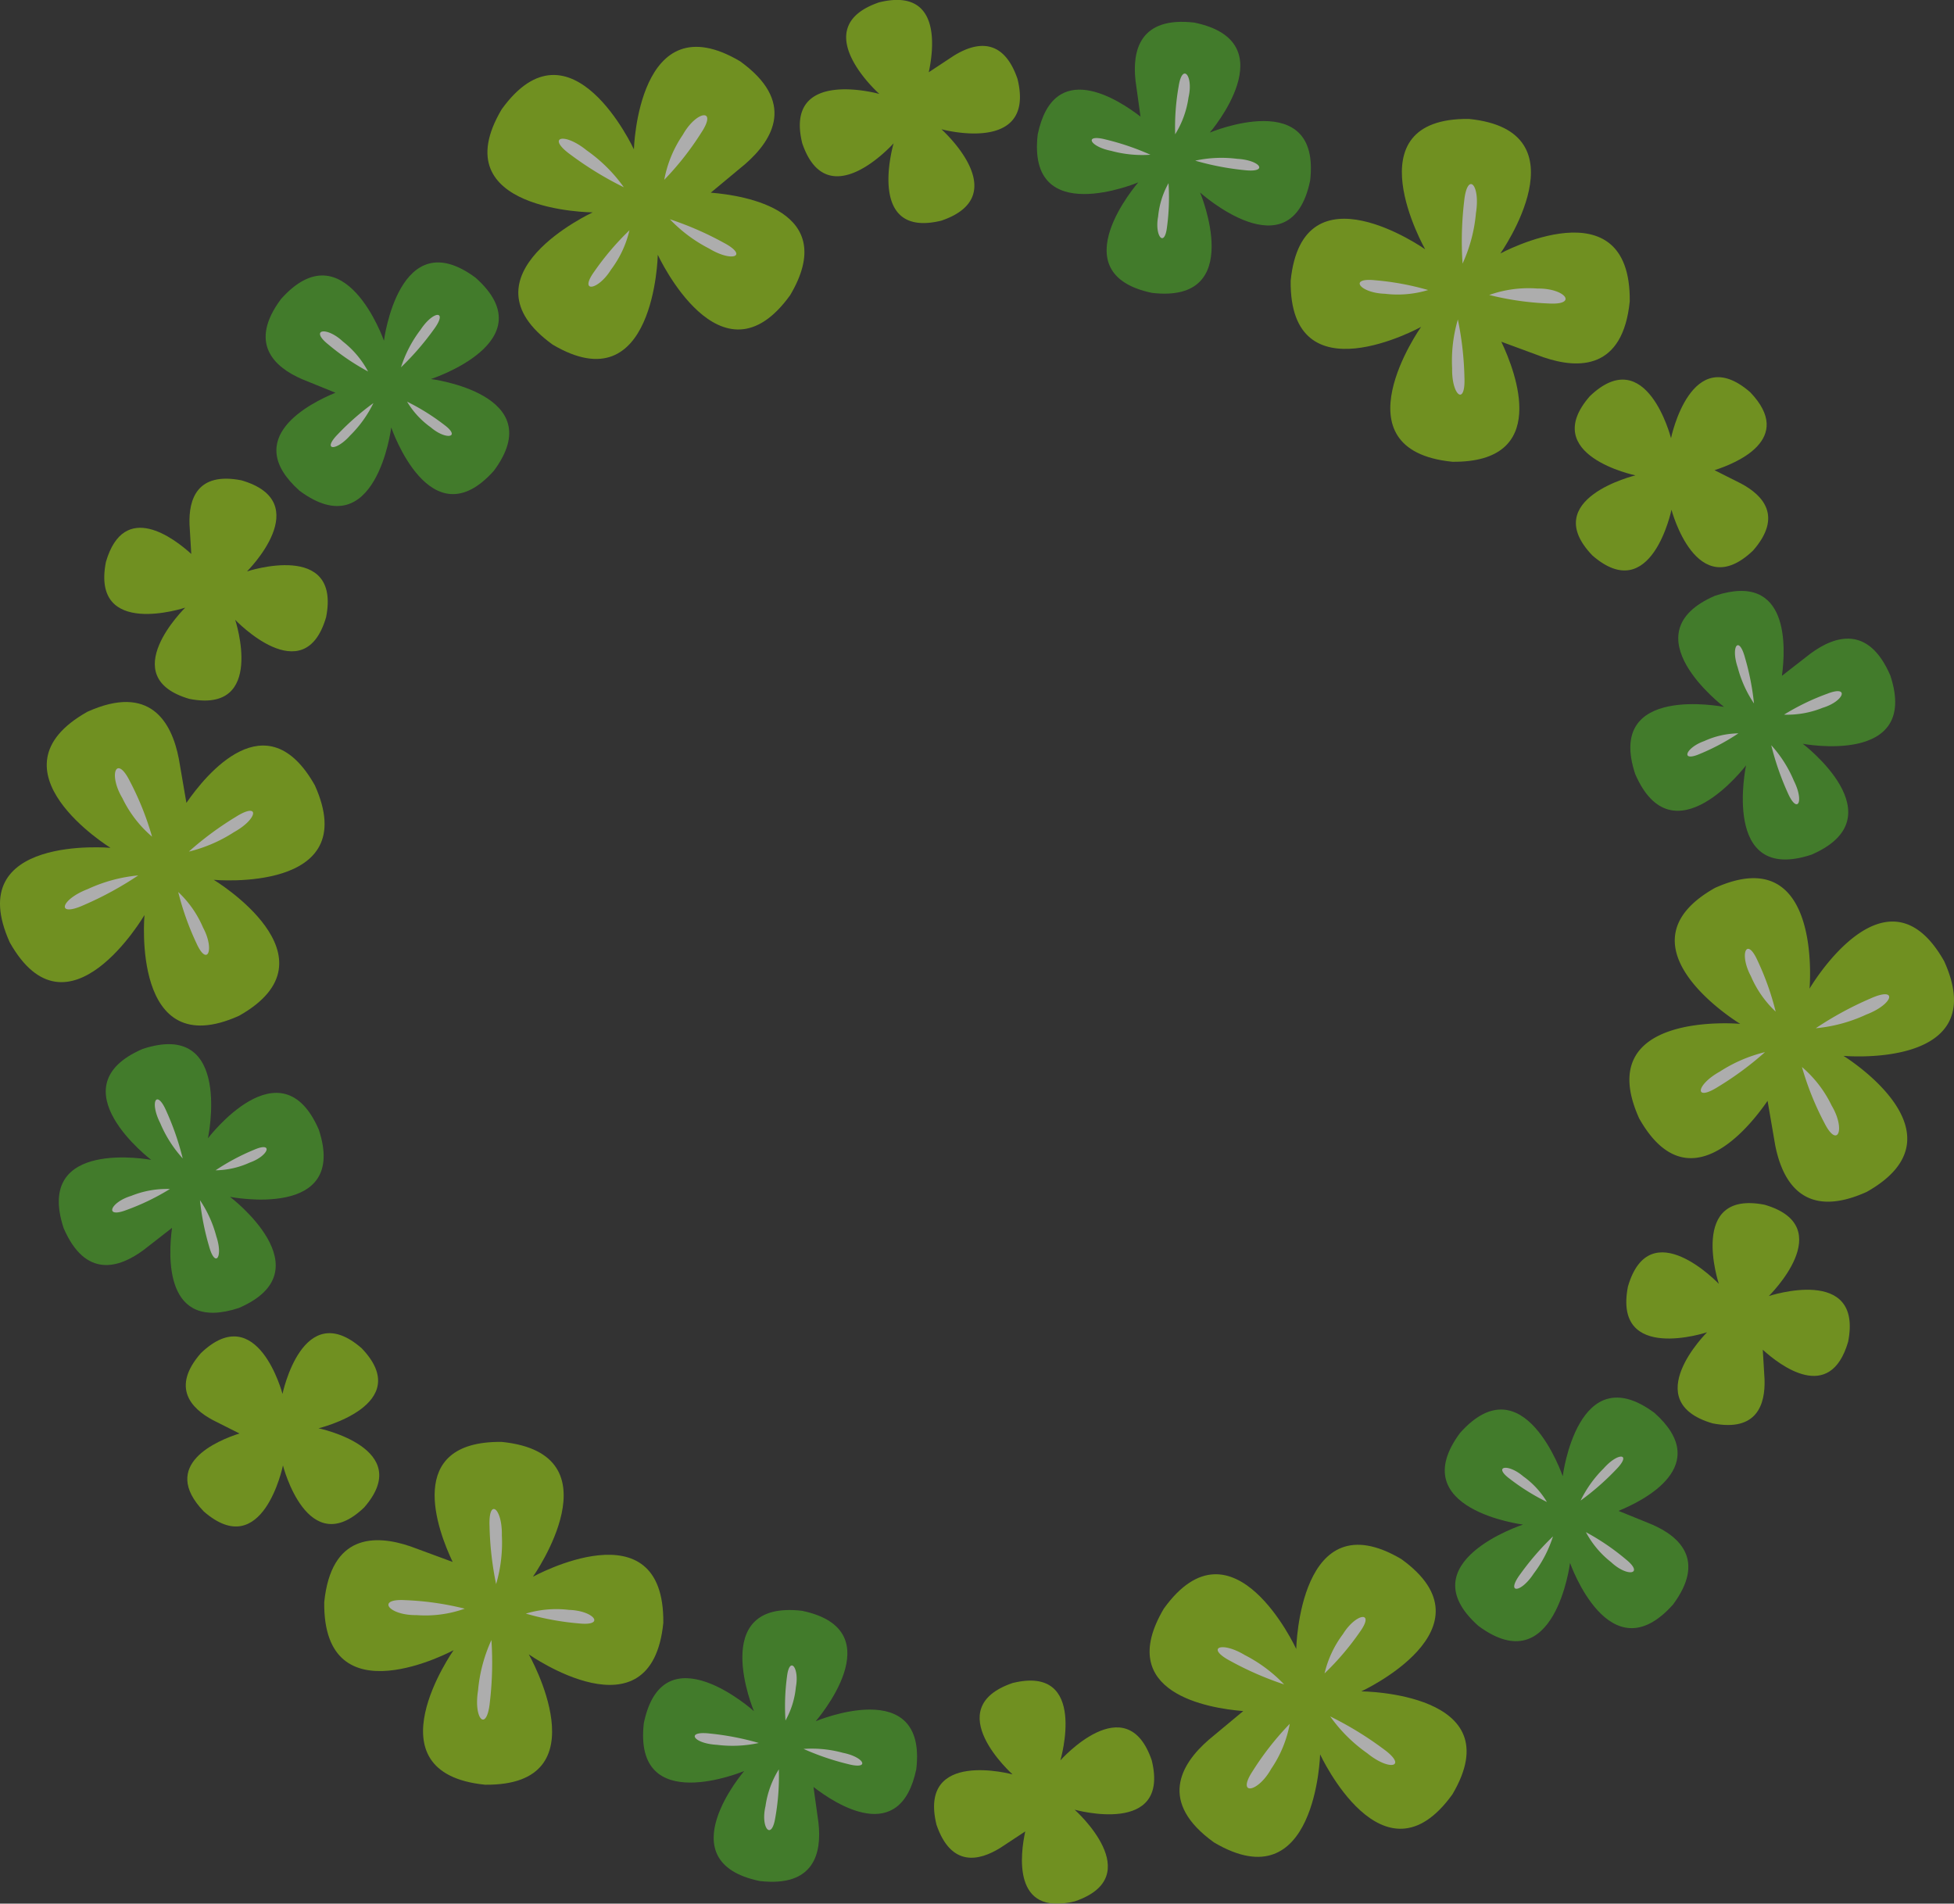 <svg xmlns="http://www.w3.org/2000/svg" width="146.501" height="142.724" viewBox="0 0 146.501 142.724">
  <rect x="0" y="0" width="146.501" height="142.724" fill="#333333" stroke="none"/>
  <g id="clover-ling" opacity="0.599">
    <g id="グループ化_231" data-name="グループ化 231">
      <g id="グループ化_226" data-name="グループ化 226" transform="translate(36.545)">
        <g id="グループ化_223" data-name="グループ化 223" transform="translate(0 3.512)">
          <path id="パス_459" data-name="パス 459" d="M113.215,588.287c-7.65-4.526-7.96,6.605-7.96,6.605s-4.725-10.212-9.916-3c-4.527,7.65,6.827,7.724,6.827,7.724s-10.212,4.722-3,9.916c7.652,4.526,7.879-6.723,7.879-6.723s.016-.006.023-.007l-.01.016s4.725,10.213,9.916,3c3.746-6.334-3.39-7.474-5.956-7.679l2.584-2.149C115.739,594.126,117.382,591.285,113.215,588.287Z" transform="translate(-94.273 -587.205)" fill="#99cf16"/>
          <path id="パス_460" data-name="パス 460" d="M109.143,605a7.9,7.9,0,0,1-1.377,2.944c-.983,1.589-2.424,1.775-1.272.168A20.542,20.542,0,0,1,109.143,605Zm3.028-.825a24,24,0,0,1,4.011,1.746c1.911,1,.709,1.521-1.062.453A10.993,10.993,0,0,1,112.171,604.173Zm-3.454-2.4a25.482,25.482,0,0,1-3.971-2.427c-1.866-1.342-.52-1.727,1.191-.336A11.521,11.521,0,0,1,108.717,601.772Zm3.035-.555a8.8,8.8,0,0,1,1.391-3.375c1.016-1.817,2.607-2.023,1.4-.185A21.856,21.856,0,0,1,111.752,601.217Z" transform="translate(-98.494 -591.249)" fill="#fff"/>
        </g>
        <g id="グループ化_224" data-name="グループ化 224" transform="translate(23.422)">
          <path id="パス_461" data-name="パス 461" d="M136.349,591.665c1.9,5.563,6.852,0,6.852,0s-2.13,7.2,3.581,5.8c5.562-1.9,0-6.852,0-6.852s7.106,1.938,5.707-3.772c-1.1-3.213-3.212-2.718-4.8-1.725l-1.855,1.224c.362-1.664,1.008-6.4-3.719-5.242-5.563,1.9,0,6.852,0,6.852l.012,0a.129.129,0,0,0-.009.013S134.951,585.953,136.349,591.665Z" transform="translate(-136.168 -580.923)" fill="#99cf16"/>
        </g>
        <g id="グループ化_225" data-name="グループ化 225" transform="translate(41.194 1.643)">
          <path id="パス_462" data-name="パス 462" d="M176.595,604.177c7.109.823,3.6-7.525,3.6-7.525s6.795,6.114,8.251-.892c.825-7.108-7.525-3.6-7.525-3.6s5.854-6.79-1.153-8.247c-4.105-.477-4.669,2.1-4.411,4.371l.372,2.68c-1.638-1.27-6.5-4.462-7.708,1.338-.825,7.108,7.526,3.595,7.526,3.595l0-.015s.006.012.009.017S169.589,602.719,176.595,604.177Z" transform="translate(-167.958 -583.861)" fill="#4dac27"/>
          <path id="パス_463" data-name="パス 463" d="M180.959,602.294c-.186,1.58-.943.688-.665-.79a6.356,6.356,0,0,1,.778-2.5A16.557,16.557,0,0,1,180.959,602.294Zm-4.19-5.713c-1.633-.325-2.066-1.286-.386-.845a19.278,19.278,0,0,1,3.334,1.137A8.859,8.859,0,0,1,176.769,596.581Zm9.457.6c1.773.1,2.364,1.06.527.846a20.53,20.53,0,0,1-3.679-.71A9.274,9.274,0,0,1,186.226,597.181Zm-4.388-5.472c.28-1.746,1.115-.761.733.87a7.086,7.086,0,0,1-1,2.762A17.6,17.6,0,0,1,181.838,591.709Z" transform="translate(-171.202 -586.915)" fill="#fff"/>
        </g>
      </g>
      <g id="グループ化_230" data-name="グループ化 230" transform="translate(0 19.676)">
        <g id="グループ化_227" data-name="グループ化 227" transform="translate(0 32.954)">
          <path id="パス_464" data-name="パス 464" d="M35.45,675.8c-7.745,4.362,1.74,10.2,1.74,10.2s-11.207-1.014-7.555,7.089c4.362,7.745,10.1-2.05,10.1-2.05s-1.016,11.2,7.089,7.553c7.745-4.363-1.882-10.185-1.882-10.185s0-.017,0-.024l.01.017s11.207,1.015,7.555-7.089c-3.612-6.411-8.167-.8-9.628,1.318l-.569-3.313C41.768,676.53,40.129,673.687,35.45,675.8Z" transform="translate(-28.903 -675.064)" fill="#99cf16"/>
          <path id="パス_465" data-name="パス 465" d="M46.1,693.231a7.9,7.9,0,0,1,1.861,2.665c.885,1.646.325,2.987-.49,1.186A20.579,20.579,0,0,1,46.1,693.231Zm.8-3.035a23.919,23.919,0,0,1,3.518-2.6c1.822-1.154,1.672.146-.138,1.146A10.99,10.99,0,0,1,46.9,690.2ZM43.1,691.987a25.466,25.466,0,0,1-4.087,2.226c-2.095.944-1.756-.413.3-1.2A11.506,11.506,0,0,1,43.1,691.987Zm1.038-2.906a8.8,8.8,0,0,1-2.227-2.892c-1.066-1.788-.448-3.268.541-1.306A21.863,21.863,0,0,1,44.137,689.081Z" transform="translate(-32.737 -678.983)" fill="#fff"/>
        </g>
        <g id="グループ化_228" data-name="グループ化 228" transform="translate(7.814 16.211)">
          <path id="パス_466" data-name="パス 466" d="M49.266,661.628C55.036,662.76,52.7,655.7,52.7,655.7s5.172,5.445,6.816-.2c1.133-5.768-5.933-3.429-5.933-3.429s5.232-5.185-.413-6.829c-3.332-.655-3.96,1.423-3.895,3.3l.132,2.219c-1.26-1.146-5.038-4.073-6.4.6-1.133,5.769,5.933,3.429,5.933,3.429l0-.012s0,.01.006.015S43.621,659.983,49.266,661.628Z" transform="translate(-42.88 -645.116)" fill="#99cf16"/>
        </g>
        <g id="グループ化_229" data-name="グループ化 229" transform="translate(19.917)">
          <path id="パス_467" data-name="パス 467" d="M81.641,631.736c4.268-5.745-4.719-6.876-4.719-6.876s8.692-2.827,3.353-7.592c-5.743-4.268-6.876,4.72-6.876,4.72s-2.953-8.465-7.718-3.125c-2.465,3.317-.512,5.1,1.579,6.006l2.507,1.018c-1.919.783-7.115,3.4-2.7,7.344,5.743,4.268,6.876-4.72,6.876-4.72l-.011-.01h.019S76.876,637.075,81.641,631.736Z" transform="translate(-64.53 -616.118)" fill="#4dac27"/>
          <path id="パス_468" data-name="パス 468" d="M81.139,631.4c1.276.951.125,1.161-1.017.181a6.35,6.35,0,0,1-1.775-1.923A16.553,16.553,0,0,1,81.139,631.4Zm-7.043.772c-1.1,1.252-2.147,1.146-.925-.089a19.268,19.268,0,0,1,2.651-2.318A8.848,8.848,0,0,1,74.1,632.171Zm5.249-7.889c.973-1.485,2.1-1.518,1-.033a20.514,20.514,0,0,1-2.454,2.831A9.26,9.26,0,0,1,79.345,624.281Zm-6.933,1.064c-1.373-1.116-.1-1.346,1.12-.2a7.086,7.086,0,0,1,1.891,2.249A17.61,17.61,0,0,1,72.412,625.345Z" transform="translate(-67.743 -619.219)" fill="#fff"/>
        </g>
      </g>
    </g>
    <g id="グループ化_240" data-name="グループ化 240" transform="translate(4.409 78.285)">
      <g id="グループ化_235" data-name="グループ化 235" transform="translate(0)">
        <g id="グループ化_232" data-name="グループ化 232" transform="translate(19.9 29.819)">
          <path id="パス_469" data-name="パス 469" d="M72.387,786.32c-.094,8.889,9.7,3.591,9.7,3.591s-6.482,9.2,2.361,10.087c8.888.095,3.276-9.774,3.276-9.774s9.2,6.483,10.086-2.363c.093-8.889-9.761-3.462-9.761-3.462s-.013-.011-.018-.016h.018s6.483-9.2-2.361-10.087c-7.358-.077-4.778,6.672-3.672,9l-3.154-1.163C76.182,781.215,72.9,781.212,72.387,786.32Z" transform="translate(-72.387 -774.295)" fill="#99cf16"/>
          <path id="パス_470" data-name="パス 470" d="M91.3,791.139a7.905,7.905,0,0,1,3.239-.279c1.868.057,2.749,1.212.782,1.018A20.53,20.53,0,0,1,91.3,791.139Zm-2.228-2.211a23.994,23.994,0,0,1-.493-4.347c-.088-2.156.963-1.375.924.693A10.973,10.973,0,0,1,89.072,788.928Zm-.352,4.192a25.5,25.5,0,0,1-.116,4.653c-.23,2.286-1.236,1.314-.887-.864A11.507,11.507,0,0,1,88.72,793.12Zm-2-2.351a8.8,8.8,0,0,1-3.618.482c-2.081.029-3.055-1.246-.861-1.122A21.86,21.86,0,0,1,86.722,790.769Z" transform="translate(-76.185 -778.264)" fill="#fff"/>
        </g>
        <g id="グループ化_233" data-name="グループ化 233" transform="translate(9.518 21.666)">
          <path id="パス_471" data-name="パス 471" d="M67.192,772.78c3.865-4.431-3.422-5.936-3.422-5.936s7.3-1.756,3.235-6c-4.429-3.865-5.935,3.424-5.935,3.424s-1.874-7.123-6.121-3.056c-2.233,2.558-.747,4.14.907,5.021l1.988,1c-1.622.518-6.046,2.327-2.681,5.842,4.429,3.866,5.936-3.424,5.936-3.424l-.008-.009.016,0S62.945,776.846,67.192,772.78Z" transform="translate(-53.816 -759.711)" fill="#99cf16"/>
        </g>
        <g id="グループ化_234" data-name="グループ化 234">
          <path id="パス_472" data-name="パス 472" d="M56.285,727.368c-2.842-6.569-8.314.649-8.314.649s1.9-8.941-4.9-6.7c-6.568,2.84.65,8.315.65,8.315s-8.807-1.675-6.566,5.121c1.64,3.794,4.157,2.992,5.991,1.636l2.135-1.662c-.281,2.053-.613,7.861,5.013,6.006,6.568-2.84-.65-8.315-.65-8.315l-.015.005c0-.006.007-.011.009-.017S58.526,734.165,56.285,727.368Z" transform="translate(-36.791 -720.956)" fill="#4dac27"/>
          <path id="パス_473" data-name="パス 473" d="M54.608,732.131c1.462-.629,1.068.472-.352.972a6.354,6.354,0,0,1-2.553.576A16.542,16.542,0,0,1,54.608,732.131Zm-2.853,6.486c.535,1.577-.081,2.432-.539.756a19.3,19.3,0,0,1-.683-3.455A8.841,8.841,0,0,1,51.756,738.617Zm-4.208-8.49c-.8-1.585-.264-2.577.47-.879a20.546,20.546,0,0,1,1.224,3.541A9.258,9.258,0,0,1,47.548,730.126ZM45,736.663c-1.653.631-1.216-.585.387-1.07a7.091,7.091,0,0,1,2.894-.513A17.619,17.619,0,0,1,45,736.663Z" transform="translate(-39.95 -724.221)" fill="#fff"/>
        </g>
      </g>
      <g id="グループ化_239" data-name="グループ化 239" transform="translate(43.812 37.523)">
        <g id="グループ化_236" data-name="グループ化 236" transform="translate(37.965)">
          <path id="パス_474" data-name="パス 474" d="M187.9,810.4c7.65,4.527,7.959-6.6,7.959-6.6s4.725,10.212,9.916,3c4.527-7.65-6.827-7.724-6.827-7.724s10.212-4.722,3-9.916c-7.651-4.525-7.879,6.723-7.879,6.723s-.016.006-.023.008l.01-.016s-4.725-10.213-9.916-3c-3.746,6.334,3.389,7.474,5.956,7.679l-2.584,2.149C185.373,804.558,183.73,807.4,187.9,810.4Z" transform="translate(-183.069 -788.076)" fill="#99cf16"/>
          <path id="パス_475" data-name="パス 475" d="M200.221,802.01a7.9,7.9,0,0,1,1.378-2.944c.983-1.589,2.424-1.775,1.272-.169A20.514,20.514,0,0,1,200.221,802.01Zm-3.028.825a23.943,23.943,0,0,1-4.011-1.747c-1.911-1-.709-1.521,1.061-.453A10.99,10.99,0,0,1,197.192,802.835Zm3.454,2.4a25.5,25.5,0,0,1,3.971,2.427c1.866,1.342.52,1.727-1.191.336A11.492,11.492,0,0,1,200.646,805.235Zm-3.035.555a8.808,8.808,0,0,1-1.391,3.374c-1.015,1.817-2.606,2.023-1.4.185A21.838,21.838,0,0,1,197.611,805.79Z" transform="translate(-187.099 -792.355)" fill="#fff"/>
        </g>
        <g id="グループ化_237" data-name="グループ化 237" transform="translate(21.807 10.187)">
          <path id="パス_476" data-name="パス 476" d="M170.492,812.285c-1.9-5.563-6.852,0-6.852,0s2.129-7.2-3.581-5.8c-5.562,1.9,0,6.853,0,6.853s-7.106-1.939-5.707,3.772c1.1,3.213,3.212,2.717,4.8,1.725l1.856-1.224c-.362,1.664-1.009,6.4,3.719,5.242,5.563-1.9,0-6.853,0-6.853l-.012,0s.006-.008.009-.013S171.89,818,170.492,812.285Z" transform="translate(-154.167 -806.298)" fill="#99cf16"/>
        </g>
        <g id="グループ化_238" data-name="グループ化 238" transform="translate(0 4.899)">
          <path id="パス_477" data-name="パス 477" d="M127.064,796.9c-7.109-.824-3.6,7.525-3.6,7.525s-6.795-6.114-8.252.892c-.824,7.108,7.526,3.595,7.526,3.595s-5.854,6.79,1.152,8.247c4.106.477,4.669-2.1,4.412-4.371l-.372-2.68c1.638,1.27,6.5,4.462,7.708-1.338.825-7.108-7.526-3.595-7.526-3.595l0,.015s-.005-.011-.009-.017S134.07,798.355,127.064,796.9Z" transform="translate(-115.16 -796.84)" fill="#4dac27"/>
          <path id="パス_478" data-name="パス 478" d="M128.995,805.115c.186-1.581.943-.689.665.79a6.358,6.358,0,0,1-.778,2.5A16.556,16.556,0,0,1,128.995,805.115Zm4.19,5.713c1.632.325,2.065,1.286.385.845a19.286,19.286,0,0,1-3.333-1.137A8.844,8.844,0,0,1,133.185,810.828Zm-9.457-.6c-1.773-.1-2.364-1.059-.526-.846a20.557,20.557,0,0,1,3.679.709A9.258,9.258,0,0,1,123.728,810.227Zm4.388,5.472c-.28,1.747-1.115.762-.733-.87a7.087,7.087,0,0,1,1-2.762A17.55,17.55,0,0,1,128.116,815.7Z" transform="translate(-118.211 -800.12)" fill="#fff"/>
        </g>
      </g>
    </g>
    <g id="グループ化_249" data-name="グループ化 249" transform="translate(96.766 8.916)">
      <g id="グループ化_244" data-name="グループ化 244" transform="translate(11.556 56.927)">
        <g id="グループ化_241" data-name="グループ化 241" transform="translate(13.836)">
          <path id="パス_479" data-name="パス 479" d="M265.211,722.218c7.745-4.362-1.74-10.2-1.74-10.2s11.207,1.015,7.555-7.088c-4.362-7.746-10.1,2.05-10.1,2.05s1.016-11.2-7.089-7.554c-7.745,4.364,1.882,10.185,1.882,10.185a.218.218,0,0,0,0,.023l-.01-.016s-11.208-1.015-7.555,7.089c3.612,6.411,8.167.8,9.627-1.318l.569,3.312C258.893,721.484,260.531,724.328,265.211,722.218Z" transform="translate(-247.415 -698.699)" fill="#99cf16"/>
          <path id="パス_480" data-name="パス 480" d="M262.617,712.879a7.9,7.9,0,0,1-1.861-2.664c-.885-1.646-.325-2.987.49-1.186A20.589,20.589,0,0,1,262.617,712.879Zm-.8,3.035a23.984,23.984,0,0,1-3.518,2.6c-1.823,1.154-1.672-.146.138-1.145A10.972,10.972,0,0,1,261.817,715.914Zm3.805-1.791a25.537,25.537,0,0,1,4.088-2.225c2.095-.944,1.756.413-.3,1.2A11.509,11.509,0,0,1,265.623,714.123Zm-1.037,2.906a8.812,8.812,0,0,1,2.227,2.892c1.066,1.788.448,3.269-.541,1.306A21.812,21.812,0,0,1,264.586,717.029Z" transform="translate(-251.643 -702.875)" fill="#fff"/>
        </g>
        <g id="グループ化_242" data-name="グループ化 242" transform="translate(13.61 24.359)">
          <path id="パス_481" data-name="パス 481" d="M257.38,742.394c-5.77-1.132-3.43,5.932-3.43,5.932s-5.172-5.445-6.815.2c-1.133,5.768,5.933,3.429,5.933,3.429s-5.232,5.185.413,6.829c3.332.655,3.959-1.423,3.895-3.3l-.132-2.219c1.26,1.146,5.038,4.073,6.4-.6,1.133-5.769-5.933-3.429-5.933-3.429l0,.012s0-.01-.007-.015S263.025,744.039,257.38,742.394Z" transform="translate(-247.012 -742.271)" fill="#99cf16"/>
        </g>
        <g id="グループ化_243" data-name="グループ化 243" transform="translate(0 38.942)">
          <path id="パス_482" data-name="パス 482" d="M223.816,771c-4.268,5.745,4.719,6.876,4.719,6.876s-8.693,2.827-3.353,7.592c5.743,4.268,6.876-4.72,6.876-4.72s2.953,8.465,7.718,3.126c2.466-3.317.512-5.1-1.579-6.006l-2.507-1.019c1.919-.783,7.114-3.4,2.7-7.344-5.743-4.268-6.876,4.72-6.876,4.72l.011.01c-.006,0-.013,0-.02,0S228.582,765.664,223.816,771Z" transform="translate(-222.666 -768.357)" fill="#4dac27"/>
          <path id="パス_483" data-name="パス 483" d="M230.928,777.929c-1.276-.952-.125-1.161,1.017-.181a6.37,6.37,0,0,1,1.775,1.922A16.521,16.521,0,0,1,230.928,777.929Zm7.043-.772c1.1-1.251,2.146-1.146.925.089a19.261,19.261,0,0,1-2.651,2.318A8.847,8.847,0,0,1,237.97,777.157Zm-5.249,7.89c-.973,1.485-2.1,1.517-1,.033a20.465,20.465,0,0,1,2.454-2.831A9.253,9.253,0,0,1,232.721,785.047Zm6.933-1.064c1.373,1.115.1,1.346-1.12.2a7.088,7.088,0,0,1-1.891-2.25A17.542,17.542,0,0,1,239.654,783.983Z" transform="translate(-226.062 -771.845)" fill="#fff"/>
        </g>
      </g>
      <g id="グループ化_248" data-name="グループ化 248" transform="translate(0 0)">
        <g id="グループ化_245" data-name="グループ化 245">
          <path id="パス_484" data-name="パス 484" d="M227.419,610.549c.094-8.888-9.7-3.59-9.7-3.59s6.482-9.2-2.361-10.087c-8.888-.095-3.276,9.775-3.276,9.775s-9.2-6.483-10.086,2.363c-.093,8.889,9.762,3.462,9.762,3.462s.013.011.018.016h-.019s-6.482,9.2,2.361,10.087c7.358.078,4.778-6.672,3.672-9l3.153,1.163C223.625,615.655,226.906,615.657,227.419,610.549Z" transform="translate(-201.995 -596.871)" fill="#99cf16"/>
          <path id="パス_485" data-name="パス 485" d="M216.387,613.553a7.9,7.9,0,0,1-3.238.28c-1.868-.057-2.749-1.212-.782-1.017A20.556,20.556,0,0,1,216.387,613.553Zm2.228,2.211a23.9,23.9,0,0,1,.493,4.347c.088,2.156-.962,1.375-.923-.692A10.989,10.989,0,0,1,218.615,615.763Zm.352-4.192a25.53,25.53,0,0,1,.117-4.652c.23-2.286,1.236-1.314.887.863A11.5,11.5,0,0,1,218.967,611.572Zm2,2.351a8.808,8.808,0,0,1,3.618-.482c2.081-.029,3.055,1.246.86,1.121A21.826,21.826,0,0,1,220.965,613.923Z" transform="translate(-206.078 -600.724)" fill="#fff"/>
        </g>
        <g id="グループ化_246" data-name="グループ化 246" transform="translate(21.301 19.371)">
          <path id="パス_486" data-name="パス 486" d="M241.227,632.938c-3.866,4.431,3.422,5.935,3.422,5.935s-7.3,1.757-3.235,6c4.429,3.865,5.935-3.423,5.935-3.423s1.874,7.123,6.12,3.056c2.233-2.558.747-4.14-.907-5.021l-1.988-1c1.622-.518,6.046-2.326,2.68-5.842-4.429-3.865-5.935,3.424-5.935,3.424l.008.009h-.016S245.474,628.872,241.227,632.938Z" transform="translate(-240.097 -631.52)" fill="#99cf16"/>
        </g>
        <g id="グループ化_247" data-name="グループ化 247" transform="translate(25.469 35.386)">
          <path id="パス_487" data-name="パス 487" d="M247.914,673.893c2.842,6.569,8.314-.648,8.314-.648s-1.9,8.941,4.9,6.7c6.568-2.84-.65-8.315-.65-8.315s8.807,1.675,6.565-5.121c-1.64-3.794-4.157-2.991-5.991-1.635l-2.136,1.662c.281-2.053.614-7.861-5.012-6.006-6.568,2.839.65,8.315.65,8.315l.015,0c0,.005-.007.011-.01.017S245.674,667.1,247.914,673.893Z" transform="translate(-247.552 -660.168)" fill="#4dac27"/>
          <path id="パス_488" data-name="パス 488" d="M256.121,675.606c-1.462.63-1.067-.472.352-.971a6.356,6.356,0,0,1,2.553-.576A16.543,16.543,0,0,1,256.121,675.606Zm2.853-6.486c-.535-1.577.081-2.431.539-.756a19.268,19.268,0,0,1,.682,3.456A8.848,8.848,0,0,1,258.975,669.12Zm4.208,8.49c.8,1.586.264,2.577-.47.879a20.558,20.558,0,0,1-1.224-3.541A9.272,9.272,0,0,1,263.183,677.611Zm2.545-6.536c1.653-.631,1.217.585-.387,1.07a7.088,7.088,0,0,1-2.893.513A17.578,17.578,0,0,1,265.728,671.075Z" transform="translate(-250.924 -663.379)" fill="#fff"/>
        </g>
      </g>
    </g>
  </g>
</svg>
